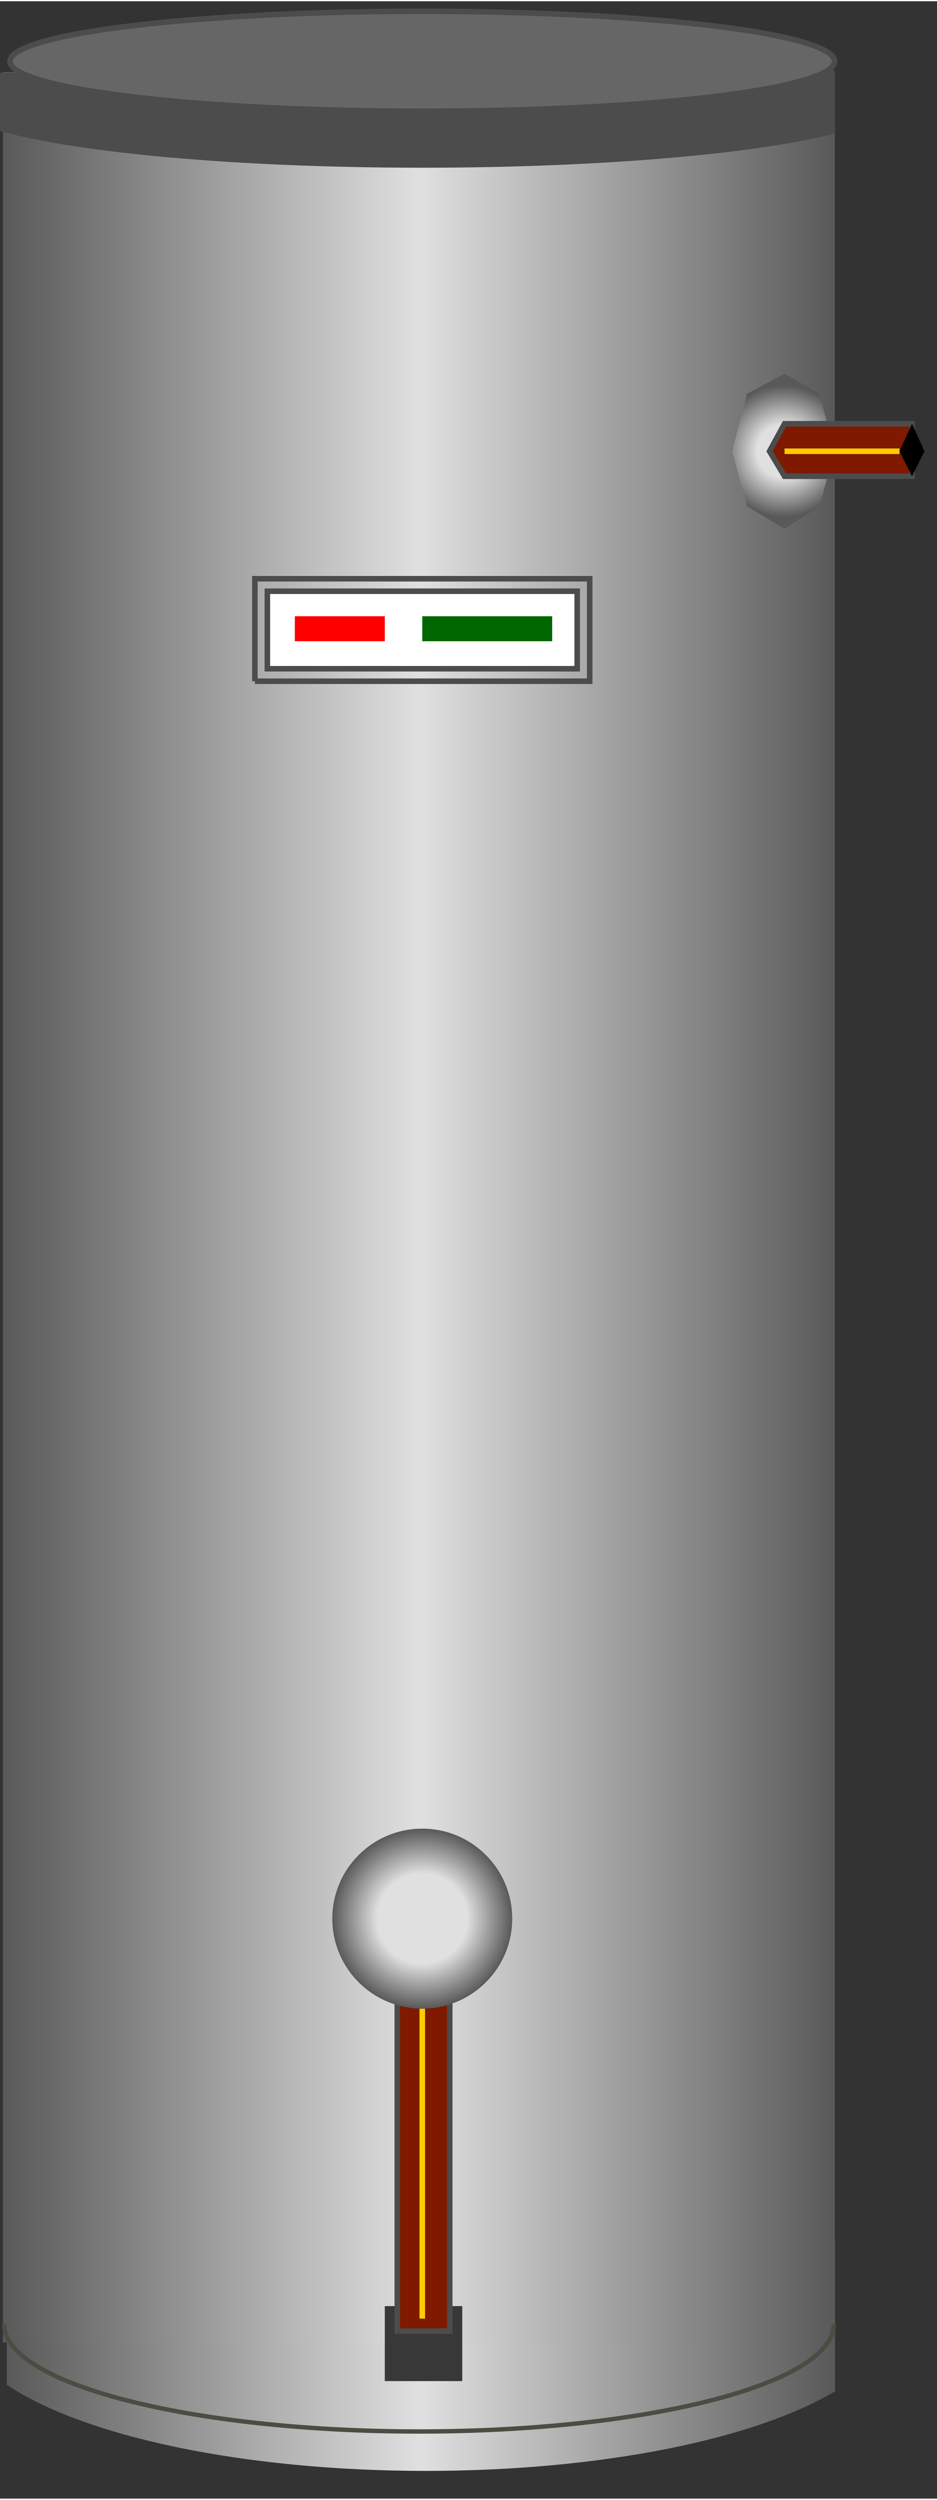 <svg version="1.1" xmlns="http://www.w3.org/2000/svg" xmlns:xlink="http://www.w3.org/1999/xlink" width="42px" height="112px" viewBox="0 0 42.229 112.5" enable-background="new 0 0 42.229 112.5" xml:space="preserve">
<rect x="0" y="0" width="42.229" height="112.5" fill="#333333" stroke="none"/>
<g id="Group_Water_Heater">
	
		<linearGradient id="SVGID_1_" gradientUnits="userSpaceOnUse" x1="-58.314" y1="159.781" x2="-20.981" y2="159.781" gradientTransform="matrix(1 0 0 1 58.617 -55.486)">
		<stop offset="0" style="stop-color:#595959" />
		<stop offset="0.5" style="stop-color:#E0E0E0" />
		<stop offset="1" style="stop-color:#595959" />
	</linearGradient>
	<path fill="url(#SVGID_1_)" d="M19.204,97.339c-8.292,0-15.453,1.581-18.901,3.88c0,2.05,0,4.102,0,6.151   c3.448,2.311,10.61,3.88,18.901,3.88c7.933,0,14.845-1.443,18.432-3.588c0-2.145,0-4.591,0-6.731   C34.05,98.791,27.137,97.339,19.204,97.339z" />
	
		<linearGradient id="SVGID_2_" gradientUnits="userSpaceOnUse" x1="-58.487" y1="109.81" x2="-20.992" y2="109.81" gradientTransform="matrix(1 0 0 1 58.617 -55.486)">
		<stop offset="0" style="stop-color:#595959" />
		<stop offset="0.5" style="stop-color:#E0E0E0" />
		<stop offset="1" style="stop-color:#595959" />
	</linearGradient>
	<rect x="0.13" y="3.185" fill="url(#SVGID_2_)" width="37.495" height="102.277" />
	<path fill="none" stroke="#4C4C43" stroke-width="0.198" d="M37.574,104.649c0,2.666-8.37,4.826-18.694,4.826   c-10.323,0-18.692-2.16-18.692-4.826" />
</g>
<g id="Group_Indicators">
	<path fill="none" stroke="#4C4C4C" stroke-width="0.25" d="M11.486,30.632h15.09v-4.617h-15.09V30.632" />
	<path fill="#FFFFFF" stroke="#4C4C4C" stroke-width="0.25" d="M12.049,30.069h13.964v-3.491H12.049V30.069z" />
	<path fill="#006600" d="M19.031,28.83h5.855v-1.126h-5.855V28.83z" />
	<path fill="#FF0000" d="M13.288,28.83h4.054v-1.126h-4.054V28.83z" />
</g>
<g id="Group_LEver">
	<path fill="#383838" d="M17.342,103.827h3.491v3.378h-3.491V103.827z" />
	<radialGradient id="SVGID_3_" cx="35.303" cy="20.271" r="2.96" gradientUnits="userSpaceOnUse">
		<stop offset="0" style="stop-color:#E0E0E0" />
		<stop offset="0.4" style="stop-color:#E0E0E0" />
		<stop offset="1" style="stop-color:#595959" />
	</radialGradient>
	<path fill="url(#SVGID_3_)" d="M32.994,20.272l0.676-2.59l1.689-0.901l1.576,0.901l0.676,2.59l-0.676,2.477l-1.576,1.014   l-1.689-1.014L32.994,20.272z" />
	<path fill="#7F1900" stroke="#4C4C4C" stroke-width="0.25" d="M35.359,19.033l-0.676,1.239l0.676,1.126h5.743v-2.365H35.359z" />
	<path fill="#7F1900" stroke="#4C4C4C" stroke-width="0.25" d="M17.905,89.863h2.364v15.09h-2.364V89.863z" />
	<path fill="none" stroke="#FFCC00" stroke-width="0.25" d="M35.359,20.272h5.18" />
	<path d="M41.665,20.272l-0.563-1.239l-0.563,1.239l0.563,1.126L41.665,20.272z" />
	<path fill="none" stroke="#FFCC00" stroke-width="0.25" d="M19.031,104.391V90.427" />
</g>
<g id="Group_Tuner">
	<radialGradient id="SVGID_4_" cx="19.031" cy="86.373" r="4.054" gradientUnits="userSpaceOnUse">
		<stop offset="0" style="stop-color:#E0E0E0" />
		<stop offset="0.5" style="stop-color:#E0E0E0" />
		<stop offset="1" style="stop-color:#595959" />
	</radialGradient>
	<circle fill="url(#SVGID_4_)" cx="19.031" cy="86.373" r="4.054" />
</g>
<g id="Group_Top_Cover">
	<path fill="#4C4C4C" d="M0,3.221c0,0.875,0,1.75,0,2.625C3.465,6.826,10.685,7.5,19.036,7.5c7.996,0,14.956-0.618,18.575-1.531   c0-0.913,0-1.958,0-2.871" />
	<ellipse fill="#666666" stroke="#4C4C4C" stroke-width="0.25" cx="19.031" cy="2.705" rx="18.58" ry="2.252" />
</g>
</svg>